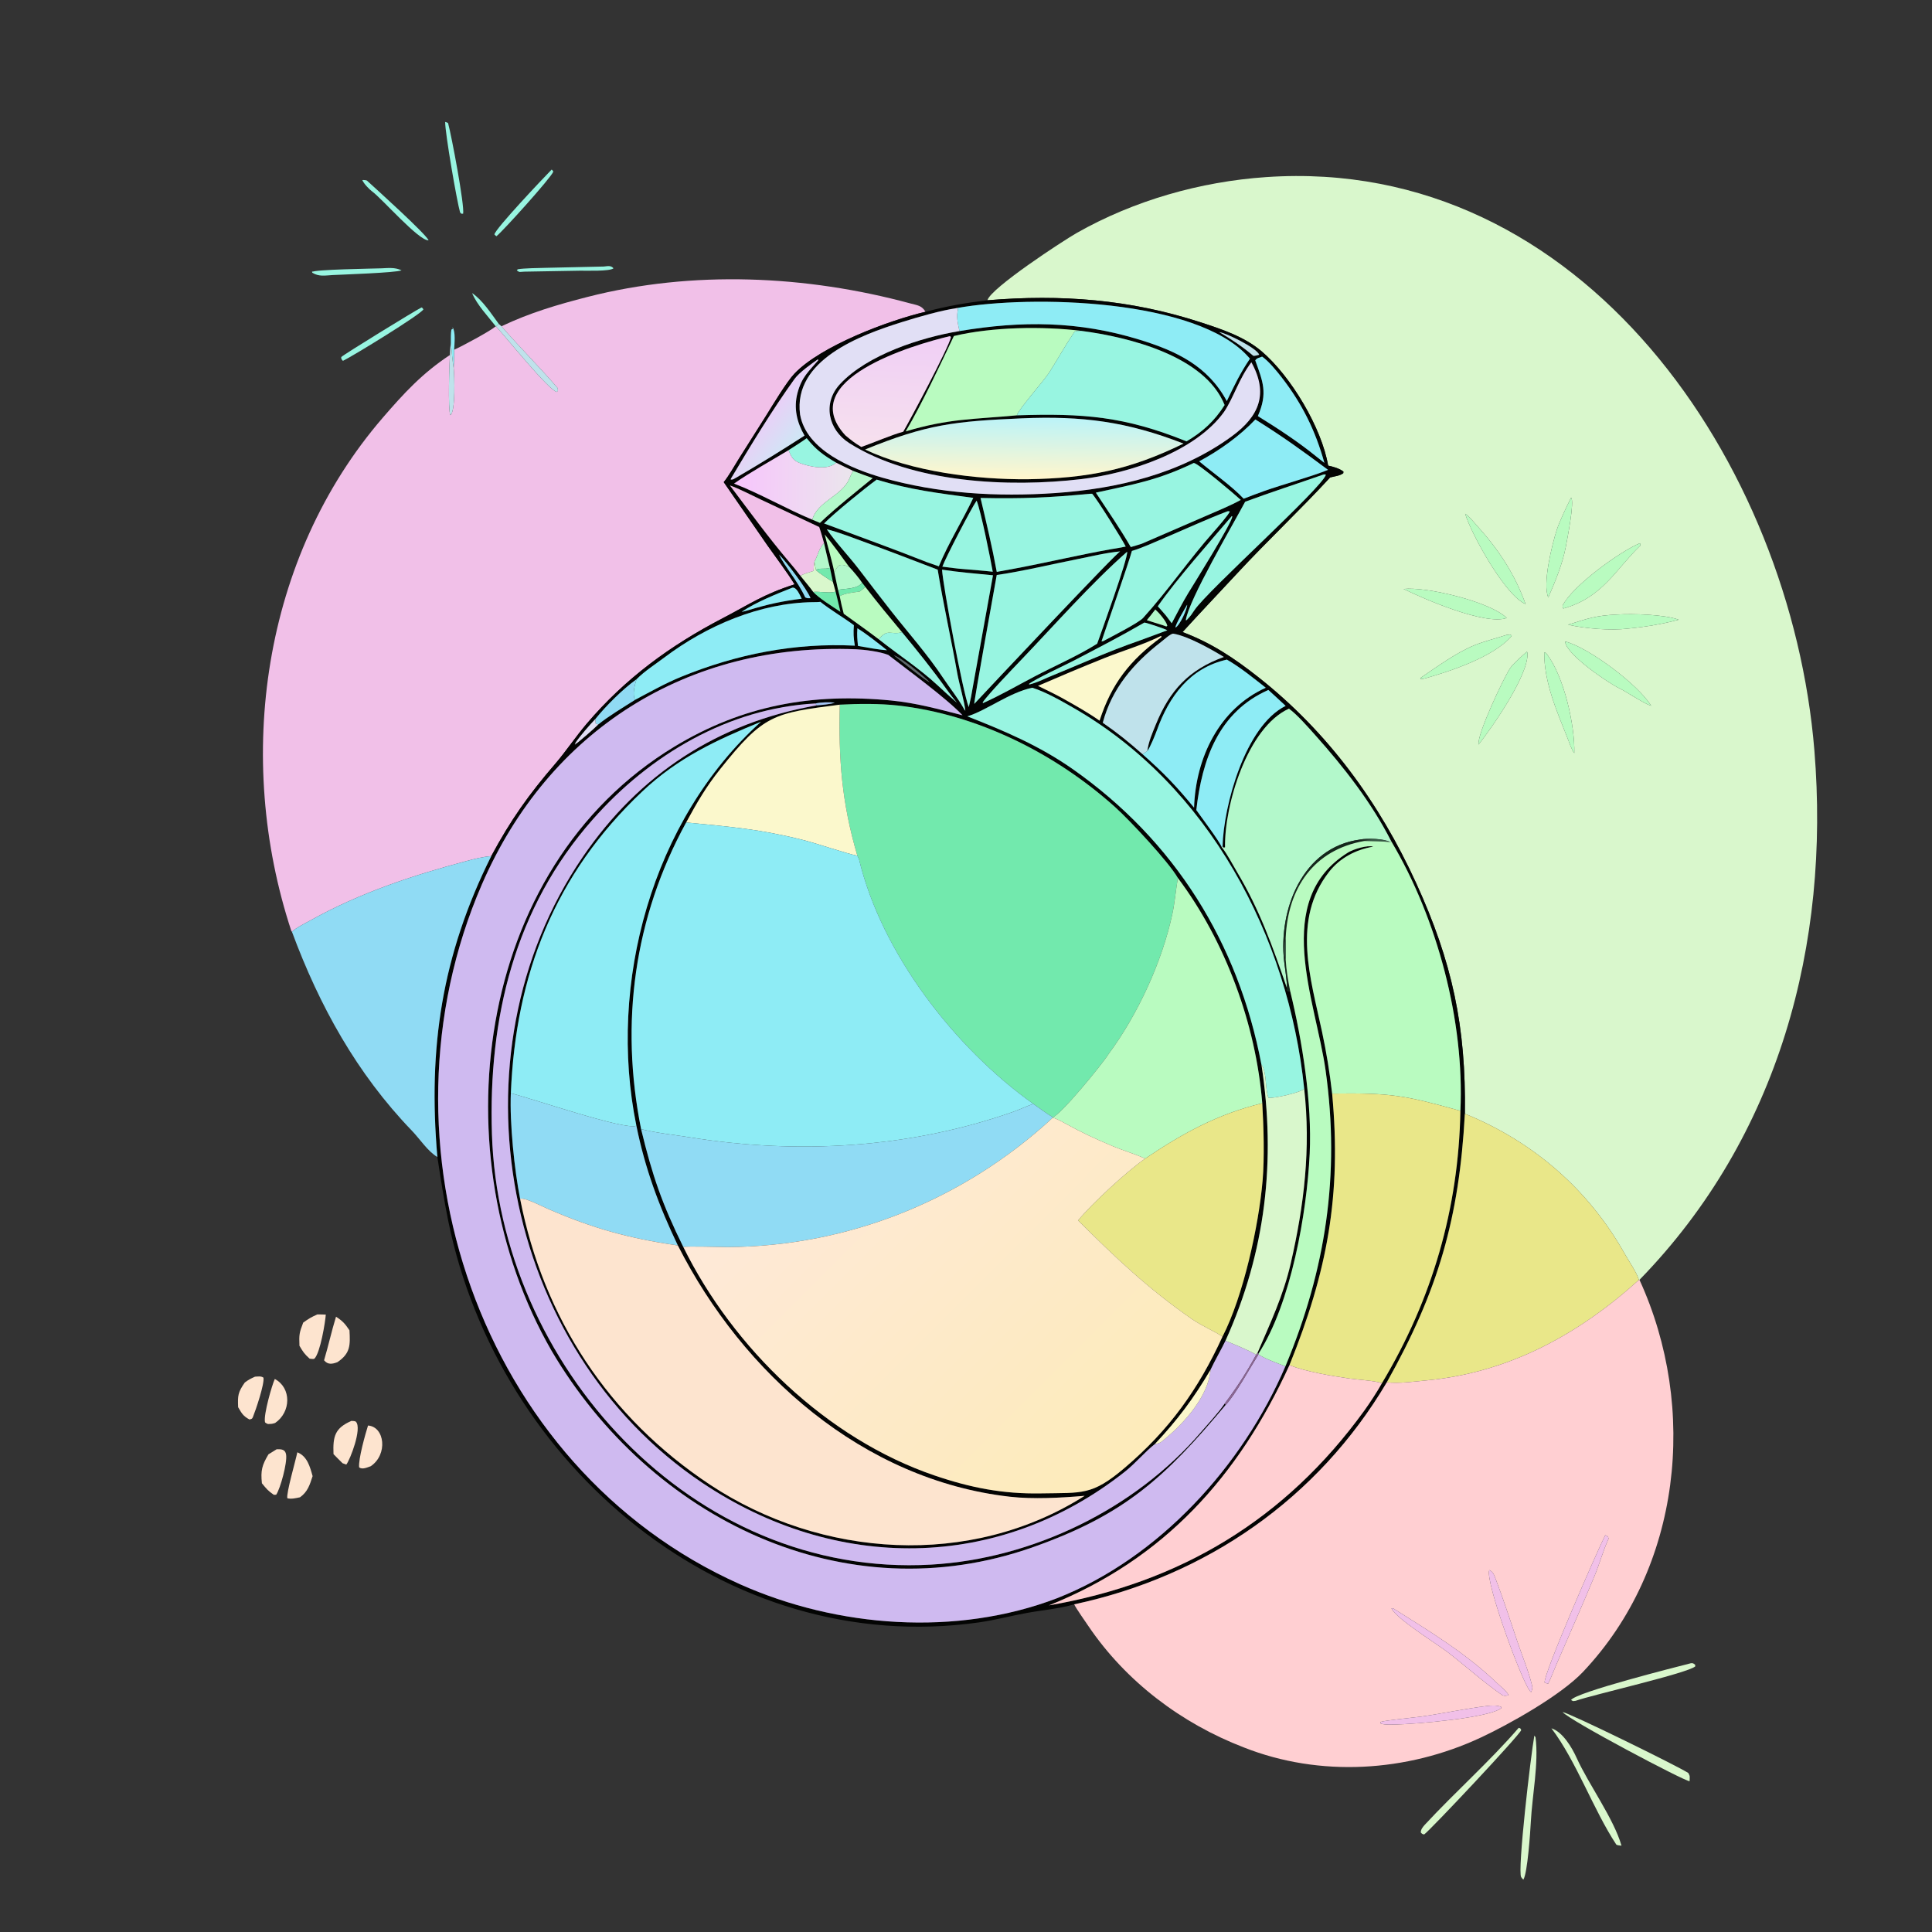 <svg width="1024" height="1024" viewBox="0 0 1024 1024" fill="none" xmlns="http://www.w3.org/2000/svg">
<rect x="0" y="0" width="1024" height="1024" fill="#333333" stroke="none"/>
<path d="M245.468 113.253C244.258 113.287 244.797 113.477 243.867 112.636C242.157 106.791 235.867 70.344 235.944 64.613C236.554 64.822 237.409 64.956 237.531 65.406C239.354 72.099 246.284 108.887 245.468 113.253Z" fill="#98F5E1"/>
<path d="M263.13 125.208C262.664 124.947 262.452 124.649 262.055 124.249C262.45 121.297 287.971 94.374 292.396 89.867C292.921 90.273 292.887 90.369 293.276 90.952C292.152 94.135 266.752 122.294 263.13 125.208Z" fill="#98F5E1"/>
<path d="M523.359 159.148C524.985 152.758 563.534 127.537 570.763 123.439C601.086 106.252 636.203 96.236 671.162 93.858C838.857 82.451 949.298 245.802 961.671 397.856C970.004 500.257 943.064 602.276 868.962 678.341L868.663 678.385C867.265 673.989 863.468 668.696 861.162 664.59C841.943 630.37 812.686 605.094 776.407 590.285C777.061 544.119 769.727 509.879 750.566 467.992C731.075 425.385 703.809 387.938 666.791 358.789C654.062 348.765 642.118 340.778 626.789 335.005C636.359 324.48 646.246 314.118 655.928 303.68C671.901 286.461 689.078 270.352 704.992 253.056C707.429 252.417 710.054 252.229 711.956 250.821L712.068 249.97C709.964 248.267 706.558 247.336 703.948 246.787C700.523 226.713 684.2 199.382 668.695 186.206C659.522 178.411 647.487 174.453 636.3 170.81C599.021 158.671 562.274 155.887 523.359 159.148ZM832.707 263.78C830.315 268.521 826.617 276.195 825.045 281.078C822.614 288.628 817.41 309.635 820.627 316.66C824.285 308.301 828.216 298.778 829.897 289.846C830.604 286.088 834.691 265.562 832.707 263.78ZM776.566 272.316C779.883 283.275 797.964 315.898 808.592 320.161C802.804 304.18 794.414 291.471 783.106 278.906C781.779 277.432 778.136 273.07 776.566 272.316ZM869.081 287.963C858.813 292.168 833.404 310.462 828.171 321.021C828.3 321.973 828.151 321.764 828.599 322.531C849.457 316.706 856.304 301.774 869.394 289.178L869.474 288.356L869.081 287.963ZM743.926 312.15C754.28 317.26 787.193 331.614 798.6 327.552C790.087 319 756.196 310.845 743.926 312.15ZM857.271 325.712C846.013 326.215 841.742 327.734 831.086 331.119C840.342 333.176 853.624 334.302 862.992 333.154C872.067 332.279 880.914 330.813 889.728 328.462C882.465 325.687 864.989 325.178 857.271 325.712ZM798.594 336.498C793.282 338.215 786.424 339.972 781.515 341.973C771.885 345.899 761.792 353.292 753.058 359.21L752.767 359.827C754.038 359.829 753.917 359.927 755.105 359.617C767.446 356.132 791.297 348.534 801.016 337.317C801.09 337.165 801.164 337.012 801.238 336.86C800.09 336.025 800.6 336.397 798.594 336.498ZM829.544 339.985C829.869 346.709 852.142 361.823 858.154 364.742C862.339 366.775 871.26 372.898 875.145 374.081C868.361 362.883 841.97 343.131 829.544 339.985ZM809.308 345.379C806.864 347.483 801.974 351.778 800.424 354.114C796.814 359.555 782.728 389.507 783.676 394.637C791.023 385.295 809.929 358.212 809.614 346.512C809.599 345.963 809.5 345.823 809.308 345.379ZM818.482 345.697C818.323 361.353 825.051 376.797 830.77 391.11C831.524 392.997 833.196 398.016 834.418 399.144C834.77 384.547 829.059 358.698 819.825 346.605C819.439 346.099 819.047 345.912 818.482 345.697Z" fill="#D9F7CC"/>
<path d="M227.181 127.392C222.001 127.729 202.444 105.227 197.218 101.449C195.723 100.369 192.761 97.283 192.029 95.427C192.762 95.393 194.136 95.398 194.613 95.832C199.333 100.122 225.712 123.939 227.181 127.392Z" fill="#98F5E1"/>
<path d="M277.876 143.981C275.301 144.085 275.497 144.519 273.922 143.323L274.41 142.727C277.645 142.125 285.598 142.063 289.251 141.953L320.019 141.266C322.055 141.086 323.777 140.538 325.17 142.211C323.224 143.896 310.958 143.432 307.419 143.473L277.876 143.981Z" fill="#98F5E1"/>
<path d="M176.267 145.786C172.025 146.036 168.991 146.72 165.419 144.488L165.683 143.664L165.209 144.174C166.844 142.79 197.472 142.396 202.15 142.219C205.892 142.055 209.396 141.63 212.832 143.288C209.962 144.572 181.236 145.53 176.267 145.786Z" fill="#98F5E1"/>
<path d="M265.779 172.927C280.74 165.809 295.44 161.468 311.405 157.377C367.075 143.115 427.237 145.864 482.483 160.821C486.095 161.799 488.54 161.861 490.538 165.244C470.946 169.859 435.014 183.299 421.002 198.107C416.925 202.415 409.609 214.589 406.054 220.299L391.604 243.157C389.328 246.834 386.191 252.367 383.589 255.544L406.756 289.071C410.866 294.934 417.565 303.81 421.13 309.711C404.559 314.997 397.468 320.157 383.037 327.673C355.137 342.204 331.436 359.536 310.969 383.578C305.291 390.248 299.696 398.546 294.386 404.714C280.231 421.157 270.703 434.541 260.371 453.759C255.799 454.117 251.692 455.185 247.291 456.355C218.867 463.911 190.802 473.229 165.006 487.564C162.476 488.97 156.418 491.981 154.742 493.87C154.626 493.709 154.51 493.549 154.394 493.388C124.24 401.806 138.978 295.45 202.875 221.403C214.092 208.405 223.866 197.772 238.464 188.163C238.157 192.683 237.351 216.916 238.681 220.03C241.512 218.402 240.89 198.789 240.469 195.176C240.595 191.883 240.654 188.666 240.697 185.371C244.576 183.694 259.989 175.393 262.764 172.956L262.92 173.029C267.881 178.319 290.629 206.677 295.115 207.745L295.716 207.091C295.674 206.629 295.632 206.167 295.59 205.706C285.985 194.516 275.451 184.111 265.779 172.927Z" fill="#F1C0E8"/>
<path d="M264.366 171.676L262.921 173.029L262.765 172.956C258.528 167.525 252.809 161.582 250.221 155.344C255.708 159.021 260.302 166.179 264.366 171.676Z" fill="#98F5E1"/>
<path d="M490.54 165.245C502.301 162.164 511.294 160.593 523.36 159.151C562.275 155.89 599.022 158.674 636.301 170.813C647.488 174.456 659.523 178.414 668.696 186.209C684.201 199.385 700.524 226.716 703.949 246.79C706.559 247.339 709.965 248.27 712.069 249.973L711.957 250.824C710.055 252.232 707.43 252.42 704.993 253.059C689.079 270.355 671.902 286.464 655.929 303.683C646.247 314.121 636.36 324.483 626.79 335.008C642.119 340.781 654.063 348.768 666.792 358.792C703.81 387.941 731.076 425.388 750.567 467.995C769.728 509.882 777.062 544.122 776.408 590.288C773.398 645.882 762.214 684.262 735.039 732.651C698.469 794.438 639.193 835.445 569.332 850.333C561.656 852.632 551.938 853.462 543.986 854.943C535.696 856.461 527.252 858.716 518.918 859.898C384.296 878.998 264.025 776.397 237.651 647.487C235.296 635.974 233.586 624.806 231.821 613.239C226.77 555.408 234.22 506.178 260.373 453.76C270.705 434.542 280.233 421.158 294.388 404.715C299.698 398.547 305.293 390.249 310.971 383.579C331.438 359.537 355.139 342.205 383.039 327.674C397.47 320.158 404.561 314.998 421.132 309.712C417.567 303.811 410.868 294.935 406.758 289.072L383.591 255.545C386.193 252.368 389.33 246.835 391.606 243.158L406.056 220.3C409.611 214.59 416.927 202.416 421.004 198.108C435.016 183.3 470.948 169.86 490.54 165.245ZM507.482 163.224C498.097 164.67 487.257 167.847 477.846 170.77C455.935 177.659 420.282 190.817 424.05 219.675C427.369 238.828 451.898 248.645 467.72 253.189C497.359 261.654 528.601 263.44 559.249 261.336C592.289 259.069 625.722 251.095 652.844 231.285C667.529 220.56 672.388 208.581 663.248 192.022C656.6 200.809 654.07 210.314 648.815 218.261C633.568 239.513 598.625 250.923 573.131 253.935C534.685 258.478 483.634 256.051 450.144 234.863C438.909 227.756 435.852 213.64 445.233 203.568C459.73 188.001 488.149 178.838 508.557 175.477C541.584 169.932 571.64 170.13 603.79 179.99C623.589 186.061 640.135 193.921 650.234 212.582C654.421 203.948 657.114 198.118 662.496 190.101C662.408 189.999 662.321 189.898 662.233 189.797L661.786 189.299C634.323 158.241 546.298 156.292 507.482 163.224ZM573.083 175.364C552.602 172.859 525.768 173.279 505.581 178.097C498.44 193.165 488.487 214.347 480.053 228.635C502.877 221.792 516.091 222.273 538.924 220.139C574.073 218.982 596.079 220.651 628.882 233.935C637.436 228.913 643.84 223.037 649.078 214.673C638.607 188.64 598.444 178.692 573.083 175.364ZM417.959 238.602C409.125 243.963 397.224 250.539 389.063 256.319C402.574 261.462 416.864 269.772 430.547 275.437L434.594 277.137C442.878 269.227 453.578 260.788 462.553 253.423C459.137 252.282 455.569 250.865 452.18 249.584C449.158 248.197 446.169 246.696 443.184 245.227C436.483 241.281 432.501 238.444 427.569 232.261C424.649 234.384 421.032 236.61 417.959 238.602ZM436.767 287.909C435.997 285.275 435.09 281.849 434.193 279.334L403.309 264.803C398.986 262.752 390.886 258.609 386.868 257.297C397.132 270.886 407.049 284.57 418.064 297.564C420.123 299.992 422.287 302.577 424.189 305.124C426.114 307.539 429.334 311.316 431.02 313.722C433.847 316.917 441.586 321.73 445.421 324.264C444.673 320.774 443.717 317.084 442.877 313.594L441.426 308.359L439.877 301.016C438.759 296.619 437.767 292.329 436.767 287.909ZM449.985 300.385C446.561 295.639 440.845 287.757 437.136 283.312C438.517 288.867 441.29 298.261 442.232 303.428C442.911 306.504 443.563 309.535 444.182 312.624L445.067 315.997C445.711 319.38 446.324 321.976 447.216 325.305C453.335 329.741 459.805 334.286 465.797 338.848C476.165 347.099 487.31 354.278 497.079 363.351C500.378 366.415 503.772 369.534 507.196 372.445C505.261 370.158 503.435 367.745 501.694 365.308C494.234 354.862 486.276 345 478.112 335.101C471.398 327.057 465.02 319.389 458.637 311.063L456.939 308.881C455.18 306.267 452.183 302.631 449.985 300.385ZM337.36 360.023C330.038 365.301 321.345 373.923 315.578 381.057C312.262 384.549 307.638 389.826 304.896 393.843L305.404 394.284L304.723 394.145V394.65C306.9 393.191 315.174 385.991 317.092 383.981C322.028 379.908 330.922 374.538 336.596 370.935C344.663 366.673 352.504 362.211 360.979 358.746C390.5 346.678 421.3 340.627 453.081 342.214C452.366 337.833 452.264 335.698 452.574 331.369C446.503 326.868 440.378 323.469 434.275 318.568L434.898 319.005C433.272 319.195 432.474 319.132 430.902 319.154C402.695 319.542 374.541 331.604 352.226 348.41C347.119 352.257 341.974 355.454 337.36 360.023ZM432.174 372.858C386.118 375.316 344.349 400.104 314.192 434.311C272.653 481.271 258.787 539.755 260.728 601.016C264.602 723.332 366.876 836.528 493.546 829.28C547.257 826.206 601.571 799.893 636.545 759.05C640.652 754.255 645.605 749.068 649.134 743.883L649.609 744.663C617.374 783.241 596.122 802.848 547.51 820.03C447.372 855.424 344.681 804.923 292.336 715.928C233.103 613.298 250.48 460.464 357.508 395.698C393.617 373.846 430.544 367.193 472.425 371.292C485.646 372.586 497.359 375.853 510.15 379.103C501.646 370.09 481.277 355.25 470.807 347.125C466.314 345.333 458.09 344.309 453.734 344.133C364.298 340.517 290.818 387.133 255.44 468.7C196.038 605.654 253.78 777.921 392.293 839.714C443.876 862.726 506.98 867.44 560.18 847.121C614.337 825.871 658.71 776.928 681.301 724.151C702.672 672.912 710.347 622.66 702.596 567.334C697.416 530.365 673.727 477.162 714.512 451.836C717.316 450.095 724.799 447.798 727.845 448.738C718.673 450.313 710.23 454.67 704.444 462.089C684.568 487.575 694.669 518.465 700.708 546.856C703.098 558.092 704.77 568.349 706.064 579.619C711.08 633.718 703.527 673.836 683.425 723.6C656.308 782.713 617.005 826.418 555.94 850.891C625.619 838.858 681.29 805.394 723.081 747.699C725.922 743.777 730.16 737.304 732.465 733.104C759.089 688.642 773.094 640.615 774.039 588.776C776.262 541.251 761.742 486.789 737.455 446.029C726.993 425.43 712.419 406.775 697.088 389.619C693.471 385.571 687.391 378.613 683.164 375.615C661.088 385.565 648.876 427.082 649.301 449.059L648.685 449.32L647.981 448.696C648.515 426.971 659.998 384.69 681.416 374.138C678.39 371.341 675.327 368.439 672.265 365.697C645.885 377.302 637.113 402.562 634.071 429.351C636.866 433.341 646.183 445.662 647.567 449.021C650.472 452.673 653.28 458.165 655.713 462.254C667.818 482.601 674.49 501.59 682.086 523.634L681.879 524.8C682.852 525.659 682.271 525.363 683.835 525.333C690.241 551.677 695.466 584.355 694.163 611.518C692.66 642.846 684.361 690.775 666.927 717.626L666.49 717.059C673.357 701.066 680.19 686.675 684.129 669.568C691.251 638.636 694.779 608.677 691.254 577.063C682.987 496.285 640.592 416.158 568.796 375.084C562.347 371.395 554.114 366.651 547.097 364.511C534.595 367.224 522.931 376.57 512.705 379.681C532.338 387.361 551.04 395.346 568.407 407.523C622.666 445.57 656.334 499.794 668.595 564.287C676.351 615.128 670.862 663.482 649.538 710.614C647.162 715.535 643.694 721.477 641.632 725.972C632.468 741.398 624.5 752.135 612.086 765.401C606.988 769.354 601.829 775.597 596.175 780.062C529.052 833.07 442.768 833.225 372.229 785.938C265.943 714.686 236.883 559.687 308.859 454.222C338.829 410.307 380.497 383.043 432.821 373.87C434.786 373.708 440.878 373.246 442.447 372.397C439.603 372.095 434.942 372.169 432.174 372.858ZM445.12 373.49C409.934 378.02 404.862 378.575 381.674 407.707C374.26 417.021 369.457 425.277 363.682 435.925C336.048 486.395 328.509 542.225 339.796 598.447C345.728 623.08 350.973 638.25 362.178 660.943C388.626 714.607 438.26 762.577 495.25 782.009C514.357 788.523 531.501 791.904 551.787 791.53C573.806 791.124 578.745 792.731 596.071 778.019C619.709 757.946 635.155 736.388 647.945 708.446C658.957 687.119 667.145 649.642 669.201 625.856C670.257 613.631 669.762 597.009 669.026 584.742C665.665 542.95 649.509 498.901 624.293 465.343C619.403 456.759 598.605 434.572 591.011 427.756C559.498 399.466 518.204 378.692 475.893 373.938C466.213 372.851 454.849 372.974 445.12 373.49ZM608.09 398.048C608.872 392.779 610.638 388.859 612.615 383.995C619.962 365.923 630.142 354.901 648.679 348.203C641.978 344.145 629.856 337.216 621.926 335.861C620.56 335.627 616.396 339.529 615.254 340.36C600.712 351.637 589.319 364.907 584.491 383.071C592.83 388.862 597.953 393.06 605.578 399.753C616.881 409.748 623.402 416.558 632.875 428.078C633.748 401.75 646.08 375.713 670.896 364.522C664.383 359.418 657.422 353.698 650.274 349.605C630.466 354.023 619.537 369.346 613.182 387.044C612.384 389.267 609.498 396.452 608.09 398.048ZM270.756 579.45C270.092 595.2 272.619 619.932 275.672 635.398C288.067 698.651 322.471 751.274 376.443 786.99C435.091 825.8 514.331 831.277 574.896 792.815C562.502 793.871 547.629 794.705 535.256 793.296C457.388 784.434 393.756 728.096 359.278 660.122C349.269 639.266 341.882 619.362 337.294 596.651C321.889 521.331 345.53 434.592 403.341 382.544C379.632 392.275 359.393 401.609 340.479 419.45C293.889 463.397 273.346 516.601 270.756 579.45ZM646.229 176.033C652.663 179.838 658.46 183.657 664.186 188.51C664.604 188.864 666.885 188.182 667.392 188.032C666.249 184.503 649.692 176.374 646.229 176.033ZM503.56 178.142C483.783 182.796 421.046 201.354 448.065 230.741C451.458 233.566 452.794 234.626 456.523 236.9C463.169 234.585 472.585 230.477 478.742 228.806C482.381 222.568 502.71 184.484 504.025 178.739L503.56 178.142ZM668.961 189.021C667.158 189.73 666.21 189.712 665.31 191.015C669.31 202.164 672.068 208.273 666.686 220.544C677.346 227.138 687.81 233.969 697.562 241.88L701.95 245.346C697.275 228.377 690.153 213.957 679.313 200.022C676.735 196.708 672.427 191.398 668.961 189.021ZM433.407 190.506C430.634 192.449 423.735 197.229 421.081 200.91C409.359 217.169 397.728 236.359 387.396 253.688C387.366 253.859 387.337 254.031 387.308 254.203C388.799 254.219 388.741 253.946 390.237 253.144C402.869 245.788 414.083 238.825 426.415 230.898C422.385 223.878 420.551 216.339 422.696 208.26C424.957 199.744 428.631 196.915 433.787 190.828L433.407 190.506ZM541.567 221.73C506.145 223.266 491.144 224.899 458.523 238.258C483.383 250.042 517.282 254.207 544.663 254.012C576.584 253.479 598.648 249.127 627.271 235.115C597.367 223.468 573.778 220.354 541.567 221.73ZM665.375 222.324C657.155 231.05 646.165 238.858 635.588 244.519C642.629 250.427 653.281 257.941 659.166 264.333C662.824 262.925 666.426 261.533 670.123 260.228C679.848 256.781 695.345 252.535 703.886 249.037C689.457 238.31 680.481 231.804 665.375 222.324ZM632.738 245.376C613.66 254.584 600.738 256.743 580.824 261.118C587.039 270.537 593.708 280.224 599.339 289.958C601.286 289.381 603.313 288.818 605.229 288.166L638.546 273.73C644.426 271.157 652.107 268.05 657.631 264.969C654.752 262.26 635.05 245.578 632.738 245.376ZM701.478 251.51C687.702 256.345 673.585 260.873 659.952 265.942C653.238 278.575 630.021 317.944 628.5 328.729C629.22 328.579 628.952 328.766 629.347 328.234C631.128 326.402 631.676 325.511 633.104 323.371C639.999 313.036 700.939 258.455 702.756 251.592C701.771 251.401 702.197 251.378 701.478 251.51ZM464.667 254.196C458.175 258.958 442.503 271.699 436.773 277.438C455.19 284.328 473.025 290.73 491.32 297.98C493.399 298.707 495.506 299.47 497.592 300.162C502.764 287.641 510.193 275.948 515.857 263.885C497.405 261.381 482.44 259.652 464.667 254.196ZM577.756 261.715C555.722 263.786 542.085 264.392 519.7 263.931C522.839 277.199 525.837 289.681 528.302 303.112L538.176 301.299C555.162 298.107 572.079 294.069 589.102 291.051C591.684 290.594 594.084 290.27 596.659 289.697C594.962 286.117 581.191 264.122 578.852 261.693L577.756 261.715ZM517.638 265.349C514.958 269.087 500.99 295.949 499.474 300.342C502.863 300.746 507.298 301.403 510.621 301.617C515.663 302.065 521.19 302.455 526.18 303.028C524.942 296.037 519.938 271.007 517.638 265.349ZM650.557 271.021C639.457 275.233 628.829 280.18 617.926 284.819C612.595 287.088 605.396 290.414 599.928 292.013C598.779 296.852 583.801 339.729 583.829 339.938L584.665 339.846C588.527 337.759 603.457 330.18 605.862 327.532C619.01 313.059 630.239 296.524 643.301 281.85C644.969 279.976 651.469 272.55 651.808 271.07C650.736 270.955 651.149 270.898 650.557 271.021ZM652.892 273.524C640.798 287.751 624.068 306.443 613.652 321.328C615.108 322.976 616.604 324.632 618.02 326.311L621.036 330.346C623.479 325.749 627.188 318.613 629.739 314.449C632.994 309.135 652.584 277.828 653.162 273.784L652.892 273.524ZM438.202 280.508C443.013 287.564 449.883 294.717 455.166 301.625C460.791 308.981 466.381 316.303 472.1 323.581C481.444 335.473 491.526 346.735 499.892 359.344C503.425 364.669 507.744 370.033 510.837 375.555C511.305 376.39 510.962 375.931 511.649 376.671C511.239 372.145 508.325 362.204 507.368 356.812C504.107 338.424 500.002 320.41 496.995 301.929C484.364 297.131 471.702 292.192 459.019 287.576C452.717 285.282 444.579 282.071 438.202 280.508ZM593.721 292.263C586.166 292.955 578.81 294.826 571.38 296.29C557.167 299.091 542.592 302.678 528.293 304.765C527.026 311.886 516.162 371.953 516.383 373.081C522.843 366.146 594.544 289.874 593.738 292.344L593.721 292.263ZM597.397 292.427C578.207 309.305 558.586 331.669 540.763 350.256C536.945 354.239 523.182 368.608 520.916 372.205L520.944 372.7C530.077 368.621 539.428 363.231 548.355 358.541C558.926 352.988 571.507 347.495 581.524 341.179C583.479 335.638 598.081 295.616 597.397 292.427ZM412.899 293.927C415.939 300.398 422.502 307.45 426.798 316.65C428.141 317.171 428.143 317.085 429.611 317.071C427.893 312.43 416.435 297.325 412.899 293.927ZM499.297 301.926C499.895 311.151 510.391 367.203 513.466 374.775C514.421 370.832 515.026 367.875 515.66 363.874L526.3 304.91C517.467 304.044 508.019 303.281 499.297 301.926ZM419.942 311.488C411.416 314.862 400.619 319.19 393.077 324.284C394.6 324.051 395.675 323.681 397.149 323.256C407.147 320.231 414.482 318.638 424.918 317.309C423.87 315.383 422.279 311.079 419.942 311.488ZM629.213 320.521C628.121 322.459 622.747 331.256 623.044 332.632C625.345 331.454 629.322 322.743 629.213 320.521ZM612.346 323.035C610.904 324.879 609.359 326.947 607.85 328.71C610.575 329.572 613.381 330.495 616.115 331.304L618.193 332.044L618.696 331.657C618.227 329.3 614.117 324.587 612.346 323.035ZM606.541 329.97C594.379 337.04 581.88 343.481 569.439 349.982C564.699 352.459 548.815 359.793 545.328 362.533L545.695 362.774C549.451 361.757 551.522 360.779 555.103 359.173C571.422 352.52 587.269 345.289 603.984 339.522C604.744 339.26 618.791 334.03 618.702 334.097C617.922 333.411 607.705 330.064 606.541 329.97ZM454.428 333.014C454.186 336.811 454.365 338.538 454.751 342.352C459.566 343.184 465.315 344.345 470.115 344.629C465.997 341.32 458.94 335.696 454.428 333.014ZM615.394 337.047C605.515 341.928 595.516 344.745 585.401 348.79C573.707 353.467 561.738 358.512 550.177 363.526C554.312 365.568 558.687 367.642 562.721 369.84C569.565 373.681 576.356 377.447 582.791 381.965C589.11 362.348 598.943 349.889 615.529 337.708L615.533 337.126L615.394 337.047ZM473.75 347.344C476.388 349.458 490.548 360.903 492.714 361.564C489.617 358.285 477.861 348.533 473.75 347.344Z" fill="#030403"/>
<path d="M507.48 163.223C546.296 156.291 634.321 158.24 661.784 189.298L662.231 189.796C662.319 189.897 662.406 189.998 662.494 190.1C657.112 198.117 654.419 203.947 650.232 212.581C640.133 193.92 623.587 186.06 603.788 179.989C571.638 170.129 541.582 169.931 508.555 175.476C507.779 172.328 507.005 168.658 507.483 165.392C507.677 164.061 507.8 164.657 507.48 163.223Z" fill="#8EECF5"/>
<path d="M181.757 191.271C180.766 190.022 180.963 190.723 180.855 189.244C182.201 187.87 220.063 164.577 223.44 162.945C224.117 163.352 223.745 163.058 224.412 163.981C223.026 166.667 187.223 188.617 181.757 191.271Z" fill="#98F5E1"/>
<path d="M663.248 192.021C672.388 208.58 667.529 220.559 652.844 231.284C625.722 251.094 592.289 259.068 559.249 261.335C528.601 263.439 497.359 261.653 467.72 253.188C451.898 248.644 427.369 238.827 424.05 219.674C420.282 190.816 455.935 177.658 477.846 170.769C487.257 167.846 498.097 164.669 507.482 163.223C507.802 164.657 507.679 164.061 507.485 165.392C507.007 168.658 507.781 172.328 508.557 175.476C488.149 178.837 459.73 188 445.233 203.567C435.852 213.639 438.909 227.755 450.144 234.862C483.634 256.05 534.685 258.477 573.131 253.934C598.625 250.922 633.568 239.512 648.815 218.26C654.07 210.313 656.6 200.808 663.248 192.021Z" fill="#E1DFF5"/>
<path d="M262.922 173.029L264.367 171.676L265.781 172.927C275.453 184.111 285.987 194.516 295.592 205.706C295.634 206.167 295.676 206.629 295.718 207.091L295.117 207.745C290.631 206.677 267.883 178.319 262.922 173.029Z" fill="#BFE2EB"/>
<path d="M238.949 181.404C238.967 179.57 238.885 176.382 239.255 174.704L240.145 174.129L239.765 173.302L239.805 173.281C241.592 175.845 240.882 182.104 240.697 185.369C240.654 188.664 240.595 191.881 240.469 195.174C240.088 193.626 239.098 183.517 238.949 181.404Z" fill="#8EECF5"/>
<path d="M573.083 175.364C571.338 175.457 570.009 175.121 569.204 176.312C564.686 183.003 560.455 190.605 556.144 197.38C553.259 201.914 540.106 216.59 538.924 220.139C516.091 222.273 502.877 221.792 480.053 228.635C488.487 214.347 498.44 193.165 505.581 178.097C525.768 173.279 552.602 172.859 573.083 175.364Z" fill="#B9FBC0"/>
<path d="M538.924 220.138C540.106 216.589 553.259 201.913 556.144 197.379C560.455 190.604 564.686 183.002 569.204 176.311C570.009 175.12 571.338 175.456 573.083 175.363C598.444 178.691 638.607 188.639 649.078 214.672C643.84 223.036 637.436 228.912 628.882 233.934C596.079 220.65 574.073 218.981 538.924 220.138Z" fill="#98F5E1"/>
<path d="M667.391 188.03C666.884 188.18 664.603 188.862 664.185 188.508C658.459 183.655 652.663 179.836 646.229 176.031C649.692 176.372 666.248 184.501 667.391 188.03Z" fill="#BFE2EB"/>
<path d="M448.063 230.74C421.044 201.353 483.781 182.795 503.558 178.141L504.023 178.738C502.708 184.483 482.379 222.567 478.74 228.805C472.583 230.476 463.167 234.584 456.521 236.899C452.792 234.625 451.456 233.565 448.063 230.74Z" fill="url(#paint0_linear_2230_18187)"/>
<path d="M238.465 188.163C238.497 185.733 238.701 183.802 238.95 181.406C239.099 183.519 240.089 193.628 240.47 195.176C240.891 198.789 241.513 218.402 238.682 220.03C237.352 216.916 238.158 192.683 238.465 188.163Z" fill="#BFE2EB"/>
<path d="M666.685 220.543C672.067 208.272 669.309 202.163 665.309 191.014C666.209 189.711 667.157 189.729 668.96 189.02C672.426 191.397 676.734 196.707 679.312 200.021C690.152 213.956 697.274 228.376 701.949 245.345L697.561 241.879C687.809 233.968 677.345 227.137 666.685 220.543Z" fill="#8EECF5"/>
<path d="M390.236 253.142C388.74 253.944 388.798 254.217 387.307 254.201C387.336 254.029 387.365 253.857 387.395 253.686C397.727 236.357 409.358 217.167 421.08 200.908C423.734 197.227 430.633 192.447 433.406 190.504L433.786 190.826C428.63 196.913 424.956 199.742 422.695 208.258C420.55 216.337 422.384 223.876 426.414 230.896C414.082 238.823 402.868 245.786 390.236 253.142Z" fill="url(#paint1_linear_2230_18187)"/>
<path d="M458.521 238.257C491.142 224.898 506.143 223.265 541.565 221.729C573.776 220.353 597.366 223.467 627.27 235.114C598.647 249.126 576.582 253.478 544.661 254.011C517.28 254.206 483.381 250.041 458.521 238.257Z" fill="url(#paint2_linear_2230_18187)"/>
<path d="M635.588 244.519C646.165 238.858 657.155 231.05 665.375 222.324C680.481 231.804 689.457 238.31 703.886 249.037C695.345 252.535 679.848 256.781 670.123 260.228C666.426 261.533 662.824 262.925 659.166 264.333C653.281 257.941 642.629 250.427 635.588 244.519Z" fill="#8EECF5"/>
<path d="M417.957 238.603C421.03 236.611 424.647 234.385 427.567 232.262C432.499 238.445 436.481 241.282 443.182 245.228C438.873 249.443 429.173 247.455 423.965 245.445C420.256 244.013 419.356 242.165 417.957 238.603Z" fill="#98F5E1"/>
<path d="M389.062 256.319C397.224 250.539 409.124 243.963 417.958 238.602C419.357 242.164 420.257 244.012 423.966 245.444C429.174 247.454 438.875 249.442 443.184 245.227C446.169 246.696 449.157 248.197 452.179 249.584L451.936 250.008C451.046 251.586 450.889 252.016 450.21 253.656C446.387 262.897 433.19 265.667 430.546 275.437C416.863 269.772 402.573 261.462 389.062 256.319Z" fill="url(#paint3_linear_2230_18187)"/>
<path d="M580.822 261.117C600.736 256.742 613.658 254.583 632.736 245.375C635.048 245.577 654.75 262.259 657.629 264.968C652.105 268.049 644.424 271.156 638.544 273.729L605.227 288.165C603.311 288.817 601.284 289.38 599.337 289.957C593.706 280.223 587.037 270.536 580.822 261.117Z" fill="#98F5E1"/>
<path d="M452.18 249.582C455.569 250.863 459.137 252.28 462.553 253.421C453.578 260.786 442.878 269.225 434.594 277.135L430.547 275.435C433.191 265.665 446.388 262.895 450.211 253.654C450.89 252.014 451.047 251.584 451.937 250.006L452.18 249.582Z" fill="#B3F8CB"/>
<path d="M659.952 265.941C673.585 260.872 687.702 256.344 701.478 251.509C702.197 251.377 701.771 251.4 702.756 251.591C700.939 258.454 639.999 313.035 633.104 323.37C631.676 325.51 631.128 326.401 629.347 328.233C628.952 328.765 629.22 328.578 628.5 328.728C630.021 317.943 653.238 278.574 659.952 265.941Z" fill="#98F5E1"/>
<path d="M436.771 277.437C442.501 271.698 458.173 258.957 464.665 254.195C482.438 259.651 497.403 261.38 515.855 263.884C510.191 275.947 502.762 287.64 497.59 300.161C495.504 299.469 493.397 298.706 491.318 297.979C473.023 290.729 455.188 284.327 436.771 277.437Z" fill="#98F5E1"/>
<path d="M434.192 279.334C435.089 281.849 435.996 285.275 436.766 287.909C434.127 290.462 433.545 294.211 431.657 297.725C431.324 299.677 431.293 300.608 431.231 302.603C428.579 303.413 426.706 303.909 424.188 305.124C422.286 302.577 420.122 299.992 418.063 297.564C407.048 284.57 397.131 270.886 386.867 257.297C390.885 258.609 398.985 262.752 403.308 264.803L434.192 279.334Z" fill="#F1C0E8"/>
<path d="M519.699 263.929C542.084 264.39 555.721 263.784 577.755 261.713L578.851 261.691C581.19 264.12 594.961 286.115 596.658 289.695C594.083 290.268 591.683 290.592 589.101 291.049C572.078 294.067 555.161 298.105 538.175 301.297L528.301 303.11C525.836 289.679 522.838 277.197 519.699 263.929Z" fill="#98F5E1"/>
<path d="M820.627 316.661C817.41 309.636 822.614 288.629 825.045 281.079C826.617 276.196 830.315 268.522 832.707 263.781C834.691 265.563 830.604 286.089 829.897 289.847C828.216 298.779 824.285 308.302 820.627 316.661Z" fill="#B9FBC0"/>
<path d="M499.473 300.341C500.989 295.948 514.957 269.086 517.637 265.348C519.937 271.006 524.941 296.036 526.179 303.027C521.189 302.454 515.662 302.064 510.62 301.616C507.297 301.402 502.862 300.745 499.473 300.341Z" fill="#98F5E1"/>
<path d="M599.927 292.01C605.395 290.411 612.594 287.085 617.925 284.816C628.828 280.177 639.456 275.23 650.556 271.018C651.148 270.895 650.735 270.952 651.807 271.067C651.468 272.547 644.968 279.973 643.3 281.847C630.238 296.521 619.009 313.056 605.861 327.529C603.456 330.177 588.526 337.756 584.664 339.843L583.828 339.935C583.8 339.726 598.778 296.849 599.927 292.01Z" fill="#98F5E1"/>
<path d="M808.592 320.161C797.964 315.898 779.883 283.275 776.566 272.316C778.136 273.07 781.779 277.432 783.106 278.906C794.414 291.471 802.804 304.18 808.592 320.161Z" fill="#B9FBC0"/>
<path d="M613.65 321.327C624.066 306.442 640.796 287.75 652.89 273.523L653.16 273.783C652.582 277.827 632.992 309.134 629.737 314.448C627.186 318.612 623.477 325.748 621.034 330.345L618.018 326.31C616.602 324.631 615.106 322.975 613.65 321.327Z" fill="#98F5E1"/>
<path d="M511.648 376.671C510.961 375.931 511.304 376.39 510.836 375.555C507.743 370.033 503.424 364.669 499.891 359.344C491.525 346.735 481.443 335.473 472.099 323.581C466.38 316.303 460.79 308.981 455.165 301.625C449.882 294.717 443.012 287.564 438.201 280.508C444.578 282.071 452.716 285.282 459.018 287.576C471.701 292.192 484.363 297.131 496.994 301.929C500.001 320.41 504.106 338.424 507.367 356.812C508.324 362.204 511.238 372.145 511.648 376.671Z" fill="#98F5E1"/>
<path d="M449.984 300.385C448.125 299.787 446.667 299.047 444.867 299.637C443.365 300.772 443.071 301.746 442.231 303.428C441.289 298.261 438.516 288.867 437.135 283.312C440.844 287.758 446.56 295.639 449.984 300.385Z" fill="#B9FBC0"/>
<path d="M436.765 287.906C437.765 292.326 438.757 296.616 439.875 301.013C436.783 301.869 434.446 300.87 432.468 302.116L431.656 297.722C433.544 294.208 434.126 290.459 436.765 287.906Z" fill="#B3F8CB"/>
<path d="M828.6 322.533C828.152 321.766 828.301 321.975 828.172 321.023C833.405 310.464 858.814 292.17 869.082 287.965L869.475 288.358L869.395 289.18C856.305 301.776 849.458 316.708 828.6 322.533Z" fill="#B9FBC0"/>
<path d="M528.292 304.764C542.591 302.677 557.166 299.09 571.379 296.289C578.809 294.825 586.165 292.954 593.72 292.262L593.737 292.343C594.543 289.873 522.842 366.145 516.382 373.08C516.161 371.952 527.025 311.885 528.292 304.764Z" fill="#98F5E1"/>
<path d="M520.942 372.699L520.914 372.204C523.18 368.607 536.943 354.238 540.761 350.255C558.584 331.668 578.205 309.304 597.395 292.426C598.079 295.615 583.477 335.637 581.522 341.178C571.505 347.494 558.924 352.987 548.353 358.54C539.426 363.23 530.075 368.62 520.942 372.699Z" fill="#98F5E1"/>
<path d="M429.61 317.07C428.142 317.084 428.14 317.17 426.797 316.649C422.501 307.449 415.938 300.397 412.898 293.926C416.434 297.324 427.892 312.429 429.61 317.07Z" fill="#90DBF4"/>
<path d="M431.23 302.601C431.292 300.606 431.324 299.675 431.657 297.723L432.469 302.117C434.153 303.789 439.239 307.054 441.424 308.357L442.876 313.592C439.564 314.53 434.618 313.408 431.019 313.72C429.333 311.314 426.112 307.537 424.188 305.122C426.705 303.907 428.578 303.411 431.23 302.601Z" fill="#D9F7CC"/>
<path d="M442.23 303.426C443.07 301.744 443.364 300.769 444.866 299.634C446.666 299.044 448.124 299.785 449.983 300.383C452.181 302.629 455.178 306.265 456.937 308.879C454.48 312.196 448.212 311.94 444.18 312.622C443.561 309.533 442.909 306.502 442.23 303.426Z" fill="#B3F8CB"/>
<path d="M439.876 301.016L441.425 308.359C439.24 307.056 434.153 303.791 432.469 302.119C434.447 300.873 436.784 301.872 439.876 301.016Z" fill="#72E9AD"/>
<path d="M513.466 374.775C510.391 367.203 499.895 311.151 499.297 301.926C508.019 303.281 517.467 304.044 526.3 304.91L515.66 363.874C515.026 367.875 514.421 370.832 513.466 374.775Z" fill="#98F5E1"/>
<path d="M456.939 308.879L458.637 311.061C457.953 311.655 456.344 313.14 455.656 313.53C452.486 313.986 447.731 314.388 445.067 315.995L444.182 312.622C448.214 311.94 454.482 312.196 456.939 308.879Z" fill="#72E9AD"/>
<path d="M397.148 323.256C395.674 323.681 394.599 324.051 393.076 324.284C400.618 319.19 411.415 314.862 419.941 311.488C422.278 311.079 423.869 315.383 424.917 317.309C414.481 318.638 407.146 320.231 397.148 323.256Z" fill="#8EECF5"/>
<path d="M455.655 313.531C456.343 313.141 457.952 311.656 458.636 311.062C465.019 319.389 471.397 327.056 478.111 335.1C472.076 336.759 470.58 332.857 465.796 338.847C459.804 334.285 453.334 329.74 447.215 325.304C446.323 321.975 445.71 319.379 445.066 315.996C447.73 314.389 452.485 313.987 455.655 313.531Z" fill="#B9FBC0"/>
<path d="M798.6 327.556C787.193 331.618 754.28 317.264 743.926 312.154C756.196 310.849 790.087 319.004 798.6 327.556Z" fill="#B9FBC0"/>
<path d="M442.877 313.594C443.717 317.084 444.673 320.774 445.421 324.264C441.586 321.73 433.847 316.917 431.02 313.722C434.619 313.41 439.565 314.532 442.877 313.594Z" fill="#72E9AD"/>
<path d="M337.359 360.021C341.973 355.452 347.118 352.255 352.225 348.408C374.54 331.602 402.694 319.54 430.901 319.152C432.473 319.13 433.271 319.193 434.897 319.003L434.274 318.566C440.377 323.467 446.502 326.866 452.573 331.367C452.263 335.696 452.365 337.831 453.08 342.212C421.299 340.625 390.499 346.676 360.978 358.744C352.503 362.209 344.662 366.671 336.595 370.933C335.001 367.961 336.47 363.074 337.359 360.021Z" fill="#8EECF5"/>
<path d="M623.043 332.631C622.746 331.255 628.12 322.458 629.212 320.52C629.321 322.742 625.344 331.453 623.043 332.631Z" fill="#8EECF5"/>
<path d="M607.85 328.71C609.359 326.947 610.904 324.879 612.346 323.035C614.117 324.587 618.227 329.3 618.696 331.657L618.193 332.044L616.115 331.304C613.381 330.495 610.575 329.572 607.85 328.71Z" fill="#B3F8CB"/>
<path d="M831.086 331.122C841.742 327.737 846.013 326.218 857.271 325.715C864.989 325.181 882.465 325.69 889.728 328.465C880.914 330.816 872.067 332.282 862.992 333.157C853.624 334.305 840.342 333.179 831.086 331.122Z" fill="#B9FBC0"/>
<path d="M555.101 359.172C551.52 360.778 549.449 361.756 545.693 362.773L545.326 362.532C548.813 359.792 564.697 352.458 569.437 349.981C581.878 343.48 594.377 337.039 606.539 329.969C607.703 330.063 617.92 333.41 618.7 334.096C618.789 334.029 604.742 339.259 603.982 339.521C587.267 345.288 571.42 352.519 555.101 359.172Z" fill="#98F5E1"/>
<path d="M454.749 342.35C454.363 338.536 454.184 336.809 454.426 333.012C458.938 335.694 465.995 341.318 470.113 344.627C465.313 344.343 459.564 343.182 454.749 342.35Z" fill="#8EECF5"/>
<path d="M465.797 338.849C470.581 332.859 472.077 336.761 478.112 335.102C486.276 345.001 494.234 354.863 501.694 365.309C503.435 367.746 505.261 370.159 507.196 372.446C503.772 369.535 500.378 366.416 497.079 363.352C487.31 354.279 476.165 347.1 465.797 338.849Z" fill="#98F5E1"/>
<path d="M608.089 398.049L605.577 399.754C597.952 393.061 592.829 388.863 584.49 383.072C589.318 364.908 600.711 351.638 615.253 340.361C616.395 339.53 620.559 335.628 621.925 335.862C629.855 337.217 641.977 344.146 648.678 348.204C630.141 354.902 619.961 365.924 612.614 383.996C610.637 388.86 608.871 392.78 608.089 398.049Z" fill="#BFE2EB"/>
<path d="M755.106 359.617C753.918 359.927 754.039 359.829 752.768 359.827L753.059 359.21C761.793 353.292 771.886 345.899 781.516 341.973C786.425 339.972 793.283 338.215 798.595 336.498C800.601 336.397 800.091 336.025 801.239 336.86C801.165 337.012 801.091 337.165 801.017 337.317C791.298 348.534 767.447 356.132 755.106 359.617Z" fill="#B9FBC0"/>
<path d="M550.176 363.526C561.737 358.512 573.706 353.467 585.4 348.79C595.515 344.745 605.514 341.928 615.393 337.047L615.532 337.126L615.528 337.708C598.942 349.889 589.109 362.348 582.79 381.965C576.355 377.447 569.564 373.681 562.72 369.84C558.686 367.642 554.311 365.568 550.176 363.526Z" fill="#FBF8CC"/>
<path d="M875.146 374.084C871.261 372.901 862.34 366.778 858.155 364.745C852.143 361.826 829.87 346.712 829.545 339.988C841.971 343.134 868.362 362.886 875.146 374.084Z" fill="#B9FBC0"/>
<path d="M649.608 744.663C654.527 739.648 662.869 724.413 667.016 717.883C670.3 720.089 677.434 722.695 681.3 724.151C658.709 776.928 614.336 825.871 560.179 847.121C506.979 867.44 443.875 862.726 392.292 839.714C253.779 777.921 196.037 605.654 255.439 468.7C290.817 387.133 364.297 340.517 453.733 344.133C458.089 344.309 466.313 345.333 470.806 347.125C481.276 355.25 501.645 370.09 510.149 379.103C497.358 375.853 485.645 372.586 472.424 371.292C430.543 367.193 393.616 373.846 357.507 395.698C250.479 460.464 233.102 613.298 292.335 715.928C344.68 804.923 447.371 855.424 547.509 820.03C596.121 802.848 617.373 783.241 649.608 744.663Z" fill="#CFBAF0"/>
<path d="M783.677 394.641C782.729 389.511 796.815 359.559 800.425 354.118C801.975 351.782 806.864 347.487 809.308 345.383C809.5 345.827 809.6 345.967 809.615 346.516C809.93 358.216 791.024 385.299 783.677 394.641Z" fill="#B9FBC0"/>
<path d="M834.417 399.146C833.195 398.018 831.523 392.999 830.769 391.112C825.05 376.799 818.322 361.355 818.481 345.699C819.046 345.914 819.438 346.101 819.824 346.607C829.058 358.7 834.769 384.549 834.417 399.146Z" fill="#B9FBC0"/>
<path d="M492.712 361.564C490.546 360.903 476.386 349.458 473.748 347.344C477.859 348.533 489.615 358.285 492.712 361.564Z" fill="#5E686A"/>
<path d="M605.576 399.753L608.088 398.048C609.496 396.452 612.382 389.267 613.18 387.044C619.535 369.346 630.464 354.023 650.272 349.605C657.42 353.698 664.381 359.418 670.894 364.522C646.078 375.713 633.746 401.75 632.873 428.078C623.4 416.558 616.879 409.748 605.576 399.753Z" fill="#8EECF5"/>
<path d="M315.576 381.057C321.343 373.923 330.036 365.301 337.358 360.023C336.469 363.076 335 367.963 336.594 370.935C330.92 374.538 322.026 379.908 317.09 383.981C316.402 383.864 316.333 383.755 315.684 383.449L315.576 381.057Z" fill="#90DBF4"/>
<path d="M668.593 564.288C656.332 499.795 622.664 445.571 568.405 407.524C551.038 395.347 532.336 387.362 512.703 379.682C522.929 376.571 534.593 367.225 547.095 364.512C554.112 366.652 562.345 371.396 568.794 375.085C640.59 416.159 682.985 496.286 691.252 577.064C689.706 579.035 674.651 582.354 672.301 581.871C670.449 577.13 671.528 568.101 668.593 564.288Z" fill="#98F5E1"/>
<path d="M681.415 374.136C659.997 384.688 648.514 426.969 647.98 448.694L647.566 449.019C646.182 445.66 636.865 433.339 634.07 429.349C637.112 402.56 645.884 377.3 672.264 365.695C675.326 368.437 678.389 371.339 681.415 374.136Z" fill="#8EECF5"/>
<path d="M432.174 372.856C434.942 372.167 439.603 372.093 442.447 372.395C440.878 373.244 434.786 373.706 432.821 373.868C432.753 373.653 432.322 373.074 432.174 372.856Z" fill="#A3C4F3"/>
<path d="M649.133 743.88C645.604 749.065 640.651 754.252 636.544 759.047C601.57 799.89 547.256 826.203 493.545 829.277C366.875 836.525 264.601 723.329 260.727 601.013C258.786 539.752 272.652 481.268 314.191 434.308C344.348 400.101 386.117 375.313 432.173 372.855C432.321 373.073 432.752 373.652 432.82 373.867C380.496 383.04 338.828 410.304 308.858 454.219C236.882 559.684 265.942 714.683 372.228 785.935C442.767 833.222 529.051 833.067 596.174 780.059C601.828 775.594 606.987 769.351 612.085 765.398C614.943 764.9 615.235 764.444 617.512 762.566C627.903 753.996 640.432 739.996 641.631 725.969C643.693 721.474 647.161 715.532 649.537 710.611C653.43 712.23 662.545 715.938 665.791 718.019C660.673 727.482 655.635 735.231 649.133 743.88Z" fill="#CFBAF0"/>
<path d="M445.118 373.489C454.847 372.973 466.211 372.85 475.891 373.937C518.202 378.691 559.496 399.465 591.009 427.755C598.603 434.571 619.401 456.758 624.291 465.342C623.222 471.587 622.656 478.456 621.349 484.531C615.914 509.81 603.058 537.721 587.629 558.573C584.045 564.286 562.155 590.954 558.004 592.159C555.525 590.765 550.253 586.87 547.696 585.098C506.15 555.545 467.182 505.328 455.245 455.216L454.418 453.565C446.108 425.294 444.408 402.444 445.118 373.489Z" fill="#72E9AD"/>
<path d="M363.682 435.923C369.457 425.275 374.26 417.019 381.674 407.705C404.862 378.573 409.934 378.018 445.12 373.488C444.41 402.443 446.11 425.293 454.42 453.564C447.745 452.163 433.915 447.319 425.755 445.246C402.969 439.456 386.682 438.147 363.682 435.923Z" fill="#FBF8CC"/>
<path d="M720.943 444.967C690.184 449.001 677.575 482.265 680.612 509.393C680.975 512.638 682.286 520.932 682.085 523.632C674.489 501.588 667.817 482.599 655.712 462.252C653.279 458.163 650.471 452.671 647.566 449.019L647.98 448.694L648.684 449.318L649.3 449.057C648.875 427.08 661.087 385.563 683.163 375.613C687.39 378.611 693.47 385.569 697.087 389.617C712.418 406.773 726.992 425.428 737.454 446.027L736.899 446.34C733.703 444.519 724.732 444.137 720.943 444.967Z" fill="#B3F8CB"/>
<path d="M317.092 383.979C315.174 385.989 306.9 393.189 304.723 394.648V394.143L305.404 394.282L304.896 393.841C307.638 389.824 312.262 384.547 315.578 381.055L315.686 383.447C316.335 383.753 316.404 383.862 317.092 383.979Z" fill="#E1DFF5"/>
<path d="M270.756 579.449C273.346 516.6 293.889 463.396 340.479 419.449C359.393 401.608 379.632 392.274 403.341 382.543C345.53 434.591 321.889 521.33 337.294 596.65C331.921 599.428 280.822 581.815 270.756 579.449Z" fill="#8EECF5"/>
<path d="M339.796 598.448C328.509 542.226 336.048 486.396 363.682 435.926C386.682 438.15 402.969 439.459 425.755 445.249C433.915 447.322 447.745 452.166 454.42 453.567L455.247 455.218C467.184 505.33 506.152 555.547 547.698 585.1L547.271 585.24C543.944 586.361 540.708 587.978 537.326 589.173C482.457 608.56 422.926 612.053 365.671 602.816C357.386 601.479 347.904 600.523 339.796 598.448Z" fill="#8EECF5"/>
<path d="M720.943 444.968C724.732 444.138 733.703 444.52 736.899 446.341C733.204 445.897 727.065 445.902 723.126 445.743C723.974 445.199 725.574 445.274 726.734 445.192C724.824 445.073 722.859 445.032 720.943 444.968Z" fill="#365845"/>
<path d="M682.085 523.634C682.286 520.934 680.975 512.64 680.612 509.395C677.575 482.267 690.184 449.003 720.943 444.969C722.859 445.033 724.824 445.074 726.734 445.193C725.574 445.275 723.974 445.2 723.126 445.744C696.193 450.44 682.531 470.772 681.439 497.288C680.614 500.754 680.407 505.235 681.446 508.664C681.752 514.134 682.75 519.962 683.834 525.333C682.27 525.363 682.851 525.659 681.878 524.8L682.085 523.634Z" fill="#14271B"/>
<path d="M681.439 497.286C682.531 470.77 696.193 450.438 723.126 445.742C727.065 445.901 733.204 445.896 736.899 446.34L737.454 446.027C761.741 486.787 776.261 541.249 774.038 588.774C744.67 580.572 737.338 579.194 706.063 579.617C704.769 568.347 703.097 558.09 700.707 546.854C694.668 518.463 684.567 487.573 704.443 462.087C710.229 454.668 718.672 450.311 727.844 448.736C724.798 447.796 717.315 450.093 714.511 451.834C673.726 477.16 697.415 530.363 702.595 567.332C710.346 622.658 702.671 672.91 681.3 724.149C677.434 722.693 670.3 720.087 667.016 717.881L666.926 717.624C684.36 690.773 692.659 642.844 694.162 611.516C695.465 584.353 690.24 551.675 683.834 525.331C682.75 519.96 681.752 514.132 681.446 508.662L681.439 497.286Z" fill="#B9FBC0"/>
<path d="M154.742 493.869C156.418 491.98 162.476 488.969 165.006 487.563C190.802 473.228 218.867 463.91 247.291 456.354C251.692 455.184 255.799 454.116 260.371 453.758C234.218 506.176 226.768 555.406 231.819 613.237C226.807 610.343 222.509 603.651 218.318 599.305C189.168 569.079 169.327 533.207 154.742 493.869Z" fill="#90DBF4"/>
<path d="M587.63 558.575C603.059 537.723 615.915 509.812 621.35 484.533C622.657 478.458 623.223 471.589 624.292 465.344C649.508 498.902 665.664 542.951 669.025 584.743C645.351 590.464 626.836 600.685 606.949 614.1C602.014 611.77 595.015 609.694 589.726 607.477C581.204 603.905 573.312 600.274 565.198 595.777C563.097 594.613 560.267 592.998 557.992 592.409L558.005 592.161C562.156 590.956 584.046 564.288 587.63 558.575Z" fill="#B9FBC0"/>
<path d="M681.447 508.661C680.408 505.232 680.615 500.751 681.44 497.285L681.447 508.661Z" fill="#365845"/>
<path d="M668.594 564.285C671.529 568.098 670.45 577.127 672.302 581.868C674.652 582.351 689.707 579.032 691.253 577.061C694.778 608.675 691.25 638.634 684.128 669.566C680.189 686.673 673.356 701.064 666.489 717.057L665.791 718.02C662.545 715.939 653.43 712.231 649.537 710.612C670.861 663.48 676.35 615.126 668.594 564.285Z" fill="#D9F7CC"/>
<path d="M275.671 635.397C272.618 619.931 270.091 595.199 270.755 579.449C280.821 581.815 331.92 599.428 337.293 596.65C341.881 619.361 349.268 639.265 359.277 660.121C333.377 656.369 314.378 651.135 290.367 640.71C287.257 639.359 278.069 634.543 275.671 635.397Z" fill="#90DBF4"/>
<path d="M706.063 579.619C737.338 579.196 744.67 580.574 774.038 588.776C773.093 640.615 759.088 688.642 732.464 733.104C728.457 731.744 720.011 731.346 715.39 730.677C705.67 729.269 692.45 727.063 683.424 723.6C703.526 673.836 711.079 633.718 706.063 579.619Z" fill="#E9E789"/>
<path d="M606.948 614.099C626.835 600.684 645.35 590.463 669.024 584.742C669.76 597.009 670.255 613.631 669.199 625.856C667.143 649.642 658.955 687.119 647.943 708.446C644.54 705.985 636.982 702.775 631.689 699.1C608.253 682.825 591.459 666.775 571.4 646.86C578.709 637.925 597.438 620.67 606.948 614.099Z" fill="#E9E789"/>
<path d="M547.697 585.098C550.254 586.87 555.526 590.765 558.005 592.159L557.992 592.407C510.562 636.18 449.47 660.614 385.668 660.979C382.224 660.999 363.969 660.379 362.177 660.942C350.972 638.249 345.727 623.079 339.795 598.446C347.903 600.521 357.386 601.477 365.671 602.814C422.926 612.051 482.456 608.558 537.325 589.171C540.707 587.976 543.944 586.359 547.271 585.238L547.697 585.098Z" fill="#90DBF4"/>
<path d="M776.406 590.285C812.685 605.094 841.942 630.37 861.161 664.59C863.467 668.696 867.264 673.989 868.662 678.385C836.624 707.329 799.727 727.486 756.318 731.615C749.886 732.227 741.361 733.416 735.037 732.648C762.212 684.259 773.396 645.879 776.406 590.285Z" fill="#E9E789"/>
<path d="M362.178 660.941C363.97 660.378 382.225 660.998 385.669 660.978C449.471 660.613 510.563 636.179 557.993 592.406C560.268 592.995 563.098 594.61 565.199 595.774C573.313 600.271 581.205 603.902 589.727 607.474C595.016 609.691 602.015 611.767 606.95 614.097C597.44 620.668 578.711 637.923 571.402 646.858C591.461 666.773 608.255 682.823 631.691 699.098C636.984 702.773 644.542 705.983 647.945 708.444C635.155 736.386 619.709 757.944 596.071 778.017C578.745 792.729 573.806 791.122 551.787 791.528C531.501 791.902 514.357 788.521 495.25 782.007C438.26 762.575 388.626 714.605 362.178 660.941Z" fill="url(#paint4_linear_2230_18187)"/>
<path d="M275.672 635.398C278.07 634.544 287.258 639.36 290.368 640.711C314.379 651.136 333.378 656.37 359.278 660.122C393.756 728.096 457.388 784.434 535.256 793.296C547.629 794.705 562.502 793.871 574.896 792.815C514.331 831.277 435.091 825.8 376.443 786.99C322.471 751.274 288.067 698.651 275.672 635.398Z" fill="#FDE4CF"/>
<path d="M735.037 732.651C741.361 733.419 749.886 732.23 756.318 731.618C799.727 727.489 836.624 707.332 868.662 678.388L868.961 678.344C900.103 746.284 891.184 831.03 838.988 886.178C827.241 898.591 799.895 913.926 784.776 920.976C745.64 939.226 699.609 942.133 659.197 926.151C626.184 913.447 596.756 891.236 576.869 861.849C575.215 859.406 570.442 852.634 569.33 850.333C639.191 835.445 698.467 794.438 735.037 732.651ZM850.838 813.662C846.625 821.825 817.794 887.839 818.693 891.833C819.402 892.072 819.822 892.249 820.558 892.39C822.186 889.096 823.416 885.671 824.874 882.301C831.655 866.627 838.629 851.003 845.159 835.224C847.867 828.679 849.597 822.042 852.591 815.506C852.063 813.974 852.518 814.655 850.838 813.662ZM789.368 832.177C786.809 837.672 807.926 895.269 811.527 896.855C812.005 895.686 812.392 894.806 812.079 893.53C810.177 885.771 806.966 878.076 804.391 870.507C800.584 859.314 797.012 848.056 792.786 837.022C791.923 834.77 791.419 833.124 789.368 832.177ZM737.49 852.382C739.606 857.647 761.64 871.33 767.254 875.648C776.703 882.915 786.131 891.437 795.916 898.244C797.093 899.038 798.292 898.845 799.618 898.476C798.535 896.273 795.11 893.668 793.075 891.719C776.905 876.236 757.447 864.443 738.609 852.598C738.474 852.513 737.672 852.41 737.49 852.382ZM788.333 904.185C777.244 905.504 765.136 908.108 753.924 909.73C749.602 910.355 733.74 911.848 731.67 912.684L731.77 913.478C733.649 914.285 737.364 914.031 739.577 914.027C750.338 913.819 789.112 910.592 795.757 905.313L795.609 904.661C793.404 903.78 790.684 903.9 788.333 904.185Z" fill="#FFCFD2"/>
<path d="M160.714 700.989C163.805 698.821 164.75 698.218 168.176 696.683C169.526 696.629 171.291 696.73 172.679 696.771C172.427 700.548 169.772 717.028 166.672 720.085C166.261 720.491 164.884 720.196 164.121 720.129C161.287 717.608 160.559 716.411 158.717 713.291C158.472 707.497 158.606 706.394 160.714 700.989Z" fill="#FDE4CF"/>
<path d="M178.841 721.977C176.132 723.009 173.75 723.438 171.764 720.976C174.069 713.26 175.792 705.302 178.099 697.879C181.754 700.276 182.869 701.605 185.225 705.095C185.663 712.907 185.785 717.302 178.841 721.977Z" fill="#FDE4CF"/>
<path d="M665.791 718.022L666.489 717.059L666.926 717.626L667.016 717.883C662.869 724.413 654.527 739.648 649.608 744.663L649.133 743.883C655.635 735.234 660.673 727.485 665.791 718.022Z" fill="#8B6593"/>
<path d="M555.939 850.889C617.004 826.416 656.307 782.711 683.424 723.598C692.45 727.061 705.67 729.267 715.39 730.675C720.011 731.344 728.457 731.742 732.464 733.102C730.159 737.302 725.921 743.775 723.08 747.697C681.289 805.392 625.618 838.856 555.939 850.889Z" fill="#FFCFD2"/>
<path d="M612.086 765.402C624.5 752.136 632.468 741.399 641.632 725.973C640.433 740 627.904 754 617.513 762.57C615.236 764.448 614.944 764.904 612.086 765.402Z" fill="#FBF8CC"/>
<path d="M129.754 732.753C131.893 731.166 132.712 730.799 135.15 729.667C136.859 729.592 138.336 729.256 139.645 730.19C140.221 733.627 135.552 747.365 134.042 751.077C133.581 752.21 133.237 752.047 132.21 752.351C128.812 750.507 128.116 749.078 126.211 745.846C125.972 739.65 126.087 738.004 129.754 732.753Z" fill="#FDE4CF"/>
<path d="M145.842 754.192C144.142 754.763 143.759 754.713 142.019 754.772C141.351 754.435 140.534 754.22 140.427 753.643C139.679 749.589 144.158 734.106 145.649 730.883C154.615 735.665 154.239 748.451 145.842 754.192Z" fill="#FDE4CF"/>
<path d="M176.767 770.713C176.386 761.327 177.473 756.916 186.25 753.113C186.934 753.144 188.239 753.125 188.658 753.57C192 757.119 185.541 773.726 183.544 776.263L181.565 775.538C179.944 773.99 178.344 772.316 176.767 770.713Z" fill="#FDE4CF"/>
<path d="M196.51 777.122C194.61 777.777 192.041 779.04 190.352 777.731C189.862 773.485 193.623 760.097 195.062 755.555C203.929 756.225 205.687 770.9 196.51 777.122Z" fill="#FDE4CF"/>
<path d="M142.291 770.824L146.64 768.135C149.155 768.063 151.253 768.154 151.655 771.055C152.27 775.486 148.637 788.83 146.398 792.226L145.127 792.29C141.991 790.108 141.242 789.119 138.812 786.173C138.11 779.373 138.857 776.6 142.291 770.824Z" fill="#FDE4CF"/>
<path d="M159.007 793.591C156.873 794.06 154.378 794.649 152.294 794.11C151.633 791.516 156.701 774.14 157.59 769.754C162.856 771.799 164.318 777.474 165.688 782.379C164.182 786.978 163.112 790.675 159.007 793.591Z" fill="#FDE4CF"/>
<path d="M820.559 892.388C819.823 892.247 819.403 892.07 818.694 891.831C817.795 887.837 846.626 821.823 850.839 813.66C852.519 814.653 852.064 813.972 852.592 815.504C849.598 822.04 847.868 828.677 845.16 835.222C838.63 851.001 831.656 866.625 824.875 882.299C823.417 885.669 822.187 889.094 820.559 892.388Z" fill="#F1C0E8"/>
<path d="M811.528 896.854C807.927 895.268 786.81 837.671 789.369 832.176C791.42 833.123 791.924 834.769 792.787 837.021C797.013 848.055 800.585 859.313 804.392 870.506C806.967 878.075 810.178 885.77 812.08 893.529C812.393 894.805 812.006 895.685 811.528 896.854Z" fill="#F1C0E8"/>
<path d="M799.618 898.477C798.292 898.846 797.093 899.039 795.916 898.245C786.131 891.438 776.703 882.916 767.254 875.649C761.64 871.331 739.606 857.648 737.49 852.383C737.672 852.411 738.474 852.514 738.609 852.599C757.447 864.444 776.905 876.237 793.075 891.72C795.11 893.669 798.535 896.274 799.618 898.477Z" fill="#F1C0E8"/>
<path d="M835.132 901.463C833.365 901.644 834.143 901.83 832.686 901.042C835.301 896.919 888.629 883.485 896.296 881.52C897.788 881.588 897.063 881.443 898.417 882.291L898.561 883.173C895.03 886.729 843.629 898.38 835.132 901.463Z" fill="#D9F7CC"/>
<path d="M739.579 914.025C737.366 914.029 733.651 914.282 731.772 913.475L731.672 912.681C733.742 911.845 749.604 910.353 753.926 909.728C765.138 908.106 777.246 905.502 788.335 904.183C790.686 903.898 793.406 903.777 795.611 904.658L795.759 905.311C789.114 910.59 750.34 913.817 739.579 914.025Z" fill="#F1C0E8"/>
<path d="M895.527 944.094C892.573 943.951 831.923 911.922 828.193 907.418C832.098 908.038 889.264 936.064 894.861 939.737C895.912 941.685 895.534 941.549 895.527 944.094Z" fill="#D9F7CC"/>
<path d="M754.83 972.296C753.747 972.049 753.825 972.069 753.055 971.26C752.965 969.696 754.245 968.166 755.269 967.06C771.276 949.785 789.586 933.586 804.955 915.77C806.107 916.205 805.645 915.824 806.283 916.974C805.607 919.485 757.971 970.17 754.83 972.296Z" fill="#D9F7CC"/>
<path d="M859.434 978.245C858.774 978.154 856.962 978.102 856.616 977.577C844.476 959.172 835.499 933.418 822.285 916.035C828.273 917.937 833.166 926.226 835.636 931.688C842.032 945.828 855.251 963.746 859.434 978.245Z" fill="#D9F7CC"/>
<path d="M807.413 996.261C807.034 995.866 806.546 995.389 806.259 994.929C804.174 991.592 811.402 929.861 813.239 919.902L813.86 920.771C815.641 934.455 812.096 951.651 811.367 965.673C811.096 970.888 809.632 992.771 807.413 996.261Z" fill="#D9F7CC"/>
<defs>
<linearGradient id="paint0_linear_2230_18187" x1="470.259" y1="236.124" x2="472.887" y2="178.179" gradientUnits="userSpaceOnUse">
<stop stop-color="#F6E0EE"/>
<stop offset="1" stop-color="#F0CFF5"/>
</linearGradient>
<linearGradient id="paint1_linear_2230_18187" x1="422.556" y1="233.029" x2="406.513" y2="220.705" gradientUnits="userSpaceOnUse">
<stop stop-color="#CFE6F5"/>
<stop offset="1" stop-color="#E9D0F7"/>
</linearGradient>
<linearGradient id="paint2_linear_2230_18187" x1="541.968" y1="253.025" x2="542.503" y2="222.085" gradientUnits="userSpaceOnUse">
<stop stop-color="#FFF6CD"/>
<stop offset="1" stop-color="#BDF3F7"/>
</linearGradient>
<linearGradient id="paint3_linear_2230_18187" x1="448.977" y1="256.931" x2="390.993" y2="256.528" gradientUnits="userSpaceOnUse">
<stop stop-color="#EBE4ED"/>
<stop offset="1" stop-color="#F7C5FC"/>
</linearGradient>
<linearGradient id="paint4_linear_2230_18187" x1="605.314" y1="767.696" x2="431.159" y2="593.757" gradientUnits="userSpaceOnUse">
<stop stop-color="#FDEBBA"/>
<stop offset="1" stop-color="#FEE9D8"/>
</linearGradient>
</defs>
</svg>
